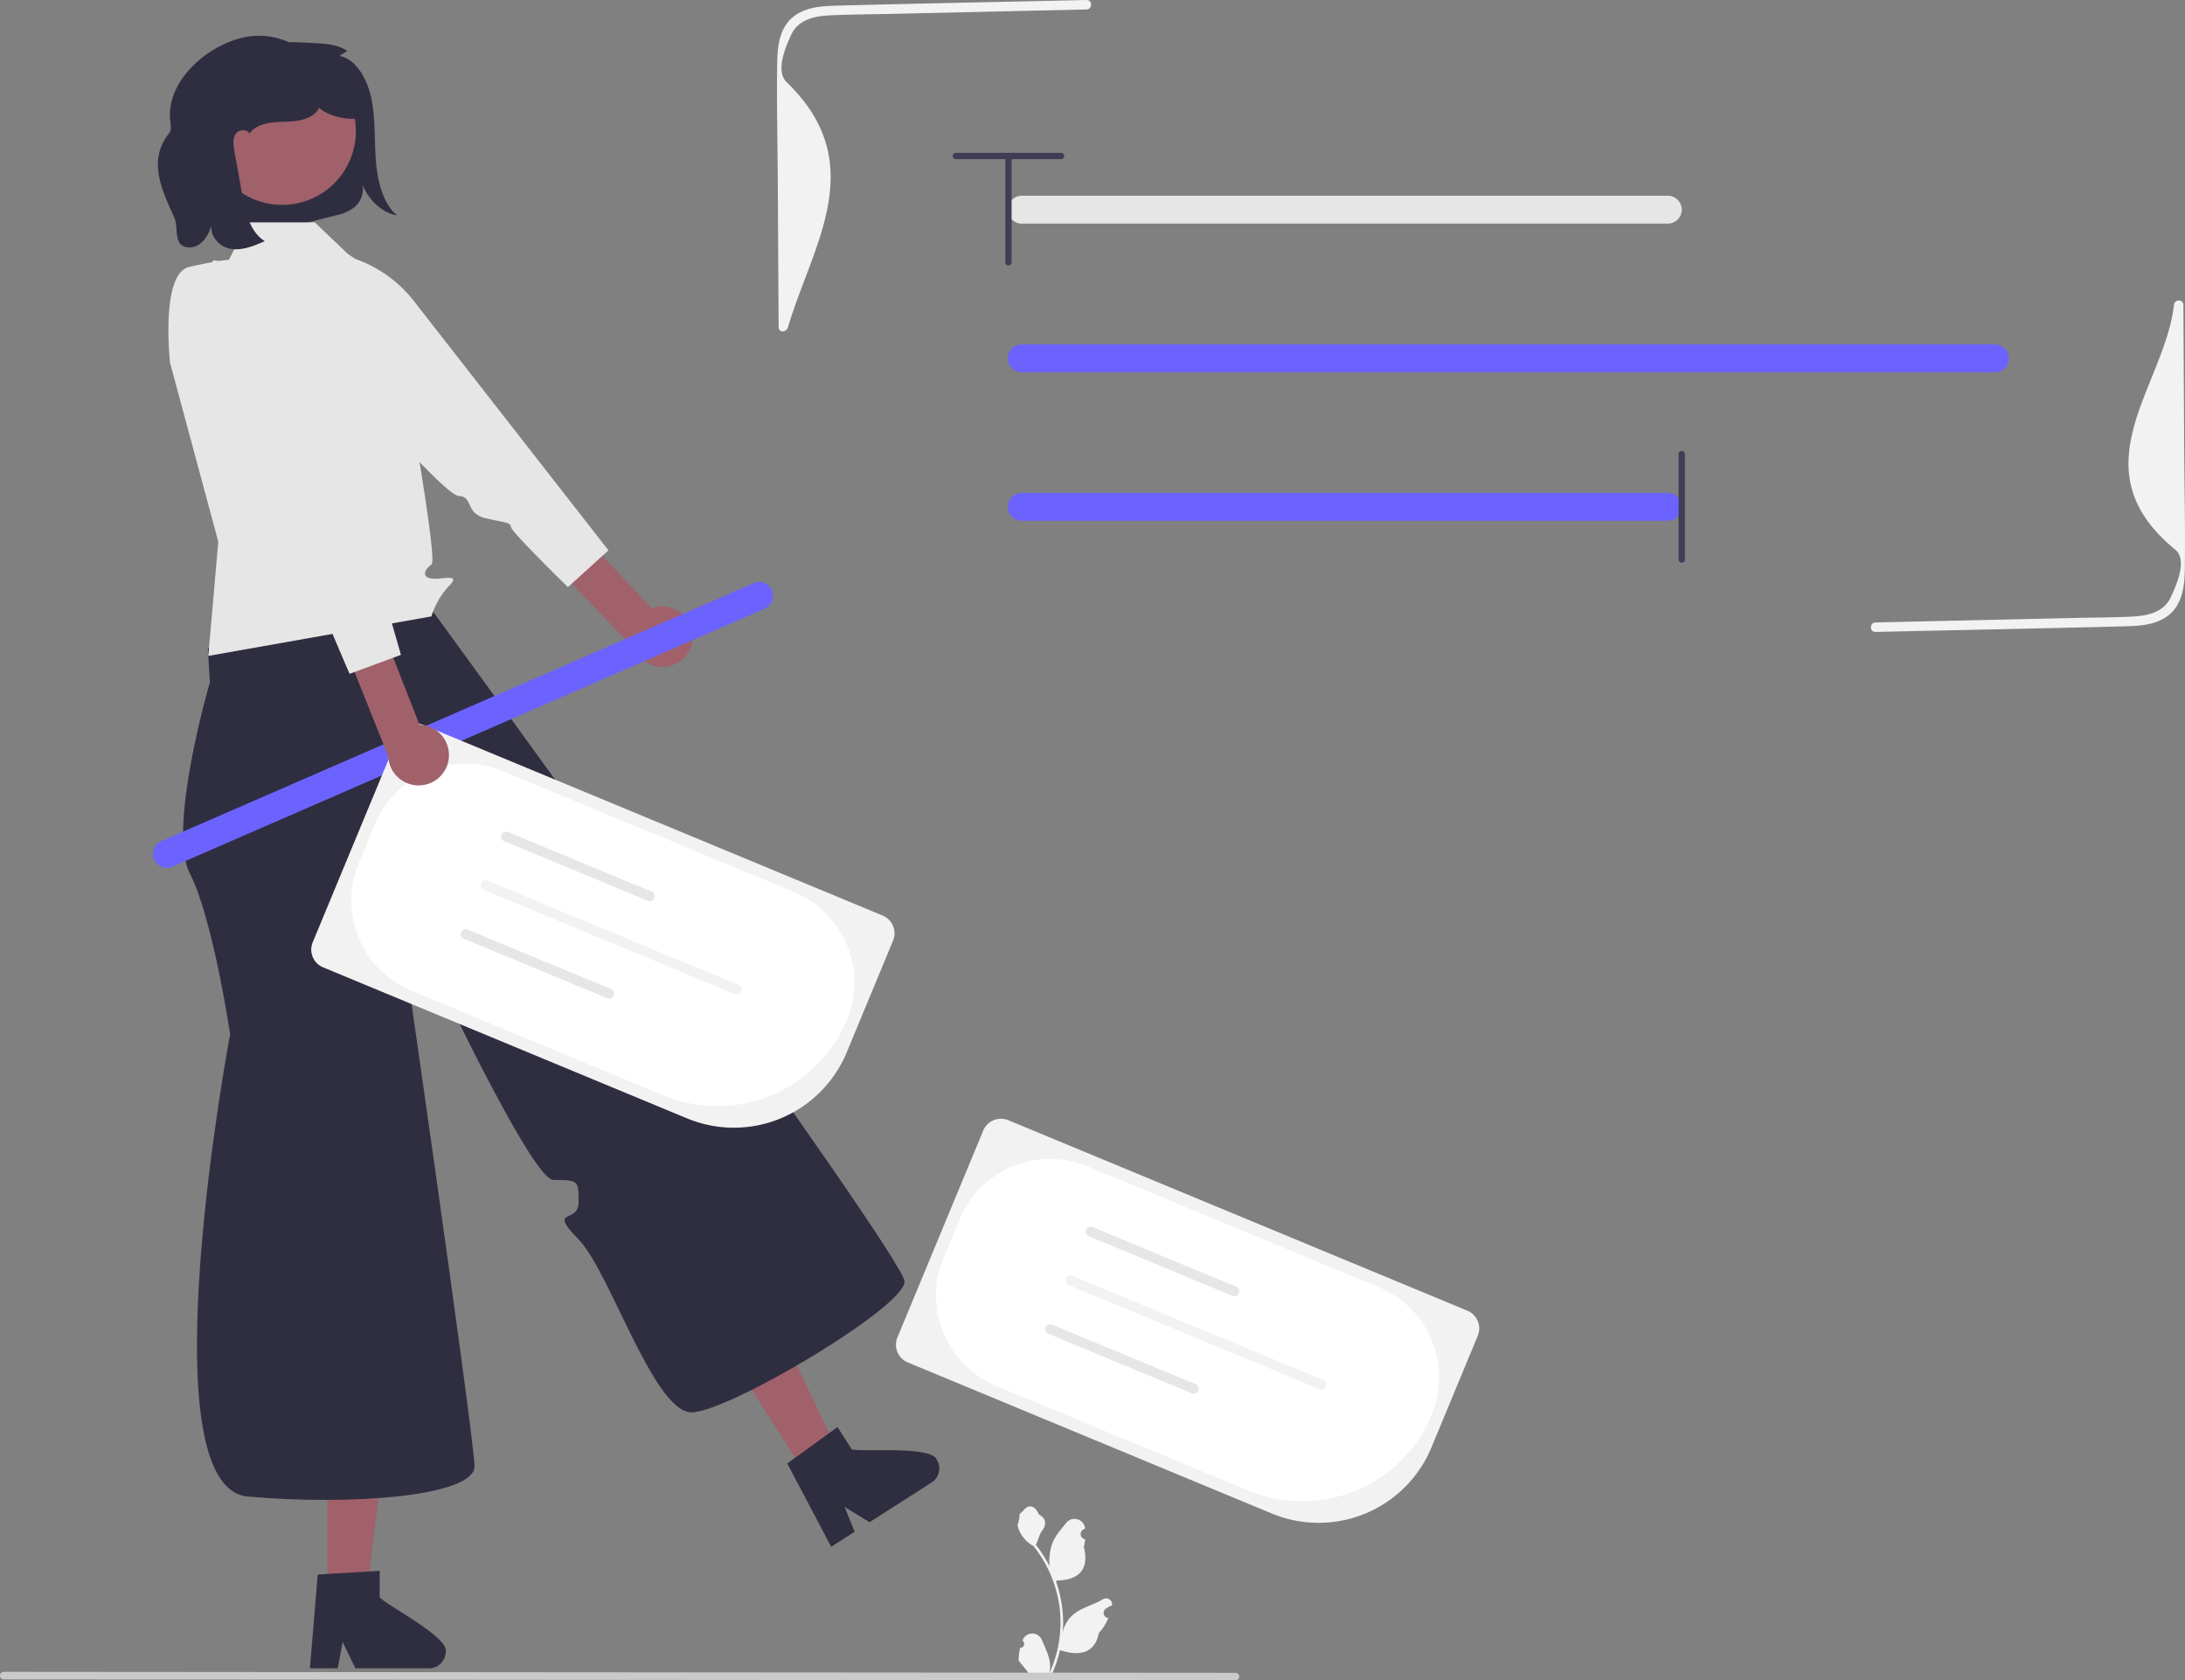 <svg xmlns="http://www.w3.org/2000/svg" width="691.315" height="531.592" data-name="Layer 1"><rect width="100%" height="100%" fill="#808080" stroke="none"/><path fill="#2f2e41" d="M107.413 17.69c5.203.976 8.829 7.267 10.125 13.644s.875 13.082 1.4 19.629 2.303 13.499 6.659 17.19c-4.553-.843-8.713-4.515-10.873-9.597a7.602 7.602 0 0 1-2.498 6.93 14.102 14.102 0 0 1-6.062 2.667l-17.74 4.576c-3.223.831-6.634 1.65-9.744.304-3.987-1.726-6.506-6.563-8.485-11.223a65.927 65.927 0 0 1-5.131-17.329c-.782-6.11-.227-12.65 2.332-17.947a22.906 22.906 0 0 1 14.635-11.955c5.844-1.639 11.913-1.287 17.895-.926 3.398.205 6.922.451 9.927 2.445"/><path fill="#a0616a" d="M103.603 504.233h12.399l5.899-47.826-18.3.001.002 47.825z"/><path fill="#2f2e41" d="M120.128 505.35v-8.406l-3.26.199-13.268.786-3.071.188-2.348 28.152-.126 1.51h8.804l.283-1.5 1.279-6.812 3.301 6.813.724 1.499h23.34a5.274 5.274 0 0 0 5.241-5.251c.985-4.602-18.425-14.548-20.899-17.179Z"/><path fill="#a0616a" d="m254.973 466.497 10.446-6.68-20.795-43.47-15.417 9.86 25.766 40.29z"/><path fill="#2f2e41" d="m269.496 458.535-4.528-7.082-2.639 1.924-10.755 7.81-2.486 1.814 13.189 24.982.707 1.34 7.417-4.744-.57-1.415-2.592-6.428 6.452 3.96 1.416.874 19.665-12.575a5.274 5.274 0 0 0 1.586-7.247c-1.649-4.407-23.36-2.33-26.862-3.213Z"/><path fill="#e6e6e6" d="M527.685 70.742H323.28a4.408 4.408 0 1 1 0-8.816h204.406a4.408 4.408 0 0 1 0 8.816Z"/><path fill="#6c63ff" d="M527.685 164.742H323.28a4.408 4.408 0 1 1 0-8.816h204.406a4.408 4.408 0 0 1 0 8.816Zm103.475-46.969H323.28a4.408 4.408 0 1 1 0-8.816h307.88a4.408 4.408 0 0 1 0 8.816Z"/><path fill="#3f3d56" d="M532.093 177.988a1 1 0 0 1-1-1V143.68a1 1 0 0 1 2 0v33.307a1 1 0 0 1-1 1ZM301.41 49.35a1 1 0 0 1 1-1h33.307a1 1 0 0 1 0 2H302.41a1 1 0 0 1-1-1Z"/><path fill="#3f3d56" d="M319.063 83.988a1 1 0 0 1-1-1V49.68a1 1 0 1 1 2 0v33.307a1 1 0 0 1-1 1Z"/><path fill="#2f2e41" d="m136.52 192.822-70.758 12.275.64 10.76s-13.611 46.446-6.339 60.493 12.741 50.834 12.741 50.834-26.982 143.37 5.638 146.268 71.747-.087 71.684-9.595-25.165-182.773-25.165-182.773 42.102 92.12 50.102 92.193 8 .073 8 7.073-10 1.512 0 11.756 23.89 55.16 35.945 54.702 67.307-33.316 67.181-41.387S136.52 192.822 136.52 192.822Z"/><path fill="#e6e6e6" d="m65.905 207.498 3.158-36.148-15.26-56.577s-3.158-28.218 6.051-30.32 12.549-2.268 12.549-2.268l6.211-11.835h20.977l10.472 10s14 9 14 13 14.914 83.425 12.457 85.213-3.08 4.163.231 4.475 9.312-1.688 5.312 2.312a24.545 24.545 0 0 0-5.543 9.653Z"/><path fill="#a0616a" d="M218.973 199.599a9.62 9.62 0 0 0-12.766-7.187l-32.892-34.883-11.886 6.726L200.8 205.4a9.606 9.606 0 0 0 18.174-5.801Z"/><path fill="#e6e6e6" d="M90.867 80.453s-5.875 22.45 3.154 30.298 16.109 16.21 20.683 17.99 26.325 28.09 30.616 28.21 1.95 5.459 8.184 6.954 7.893 1.21 8.177 2.87 18.004 18.966 18.004 18.966l12.83-11.633-61.604-78.916a40.47 40.47 0 0 0-40.044-14.74Z"/><path fill="#6c63ff" d="M241.945 192.567 54.54 274.184a4.408 4.408 0 1 1-3.52-8.083l187.405-81.617a4.408 4.408 0 0 1 3.52 8.083Z"/><path fill="#f2f2f2" d="M322.778 521.289a1.216 1.216 0 0 0 .882-2.108l-.084-.332.033-.08a3.267 3.267 0 0 1 6.026.023c.986 2.374 2.24 4.751 2.55 7.26a9.664 9.664 0 0 1-.17 3.324 38.744 38.744 0 0 0 3.524-16.091 37.395 37.395 0 0 0-.232-4.172q-.192-1.703-.533-3.382A39.193 39.193 0 0 0 327 489.12a10.43 10.43 0 0 1-4.337-4.5 7.956 7.956 0 0 1-.724-2.175 9.819 9.819 0 0 0 .637-3.386c.294-.447.821-.669 1.142-1.104 1.599-2.168 3.801-1.79 4.951 1.156 2.456 1.24 2.48 3.295.973 5.273-.959 1.258-1.09 2.96-1.932 4.306.087.111.177.219.263.33a39.446 39.446 0 0 1 4.117 6.522 16.398 16.398 0 0 1 .98-7.617c.936-2.26 2.693-4.164 4.24-6.118a3.366 3.366 0 0 1 5.994 1.652l.01.087q-.345.194-.675.413a1.65 1.65 0 0 0 .665 3.002l.034.005a16.417 16.417 0 0 1-.433 2.455c1.984 7.673-2.3 10.468-8.416 10.594-.135.069-.267.138-.402.204a40.263 40.263 0 0 1 2.168 10.2 38.19 38.19 0 0 1-.028 6.165l.01-.073a10.09 10.09 0 0 1 3.445-5.826c2.65-2.178 6.396-2.98 9.256-4.73a1.894 1.894 0 0 1 2.9 1.842l-.011.077a11.08 11.08 0 0 0-1.243.599q-.345.194-.675.412a1.65 1.65 0 0 0 .665 3.003l.034.005.07.01a16.431 16.431 0 0 1-3.023 4.733c-1.24 6.699-6.57 7.334-12.27 5.384h-.003a40.25 40.25 0 0 1-2.704 7.893h-9.659c-.035-.107-.066-.218-.097-.325a10.975 10.975 0 0 0 2.673-.16c-.717-.879-1.433-1.765-2.15-2.645a.6.6 0 0 1-.045-.052c-.364-.45-.73-.896-1.094-1.346a16.075 16.075 0 0 1 .47-4.096Z"/><path fill="#cacaca" d="m1.19 531.285 389.726.307a1.19 1.19 0 0 0 0-2.381l-389.725-.308a1.19 1.19 0 0 0 0 2.382Z"/><circle cx="89.276" cy="41.5" r="23.316" fill="#a0616a"/><path fill="#2f2e41" d="M79.126 42.91c-.042-1.958-3.246-2.27-4.424-.706s-.886 3.747-.537 5.674l2.507 13.858c.991 5.48 2.393 11.594 7.108 14.556-3.54 1.558-7.373 3.15-11.16 2.365s-7.03-5.12-5.213-8.534c-.904 2.58-1.863 5.255-4.117 6.973a5.2 5.2 0 0 1-5.042.88c-3.32-1.333-1.713-6.127-3.188-9.353-4.236-9.26-8.225-18.172-1.508-26.531.961-1.197.198-3.51.197-5.665-.006-11.629 11.854-21.938 23.183-24.56q.362-.084.696-.149a23.114 23.114 0 0 1 17.994 4.109c2.752-2.304 7.205-1.283 9.686 1.31s7.132 6.679 7.755 10.213-.725 6.853 1 10c-3.936.778-10.147-.513-13.073-3.259-1.886 3.655-6.744 4.332-10.856 4.43s-8.903.41-11.22 3.808"/><path fill="#f2f2f2" d="M343.763 0c-26.407.595-52.818 1.103-79.223 1.785-4.921.127-10.333.538-14.142 4.036-3.793 3.482-4.43 8.963-4.5 13.824-.191 13.02.126 26.066.198 39.086l.246 44.687c.01 1.93 2.451 1.854 3 0 7.63-25.797 26.275-51.594-.426-77.39-3.513-3.395-.682-10.605 1.481-15.165 2.26-4.764 7.444-5.777 12.24-6.01 6.156-.302 12.337-.303 18.498-.442l19.212-.433L343.763 3c1.928-.043 1.935-3.043 0-3ZM593.39 199.918c26.407-.595 52.818-1.102 79.223-1.785 4.921-.127 10.332-.538 14.142-4.035 3.793-3.483 4.43-8.964 4.5-13.825.191-13.02-.127-26.065-.198-39.086L690.81 96.5c-.01-1.93-2.783-1.921-3 0-2.909 25.798-31.097 51.599.426 77.39 3.78 3.094.681 10.605-1.482 15.165-2.26 4.764-7.444 5.777-12.24 6.011-6.155.3-12.336.303-18.497.442l-19.213.432-43.416.978c-1.927.043-1.934 3.043 0 3ZM402.385 478.807l-115.16-47.78a6.073 6.073 0 0 1-3.281-7.936l27.143-65.423a6.073 6.073 0 0 1 7.937-3.282l145.247 60.263a6.073 6.073 0 0 1 3.282 7.937l-14.66 35.335a38.647 38.647 0 0 1-50.508 20.886Z"/><path fill="#fff" d="m395.03 471.562-79.826-33.12a30.918 30.918 0 0 1-16.69-40.36l5.159-12.433a30.918 30.918 0 0 1 40.36-16.69l92.26 38.278a30.918 30.918 0 0 1 16.69 40.36 44.394 44.394 0 0 1-57.953 23.965Z"/><path fill="#e6e6e6" d="M389.909 409.945 344.486 391.1a1.566 1.566 0 1 1 1.2-2.893l45.423 18.846a1.566 1.566 0 0 1-1.2 2.893Zm-12.799 30.85-45.424-18.846a1.566 1.566 0 1 1 1.2-2.894l45.424 18.847a1.566 1.566 0 0 1-1.2 2.893Z"/><path fill="#f2f2f2" d="m417.464 439.47-79.382-32.936a1.566 1.566 0 1 1 1.2-2.893l79.383 32.935a1.566 1.566 0 0 1-1.2 2.894Zm-200.079-85.663-115.16-47.78a6.073 6.073 0 0 1-3.281-7.936l27.143-65.423a6.073 6.073 0 0 1 7.937-3.282l145.247 60.263a6.073 6.073 0 0 1 3.282 7.937l-14.66 35.335a38.647 38.647 0 0 1-50.508 20.886Z"/><path fill="#fff" d="m210.03 346.562-79.826-33.12a30.918 30.918 0 0 1-16.69-40.36l5.159-12.433a30.918 30.918 0 0 1 40.36-16.69l92.26 38.278a30.918 30.918 0 0 1 16.69 40.36 44.394 44.394 0 0 1-57.953 23.965Z"/><path fill="#e6e6e6" d="M204.909 284.945 159.486 266.1a1.566 1.566 0 1 1 1.2-2.893l45.423 18.846a1.566 1.566 0 0 1-1.2 2.893Zm-12.799 30.85-45.424-18.846a1.566 1.566 0 1 1 1.2-2.894l45.424 18.847a1.566 1.566 0 0 1-1.2 2.893Z"/><path fill="#f2f2f2" d="m232.464 314.47-79.382-32.936a1.566 1.566 0 1 1 1.2-2.893l79.383 32.935a1.566 1.566 0 0 1-1.2 2.894Z"/><path fill="#a0616a" d="M141.874 240.703a9.62 9.62 0 0 0-9.157-11.436l-17.479-44.645-13.537 1.799 21.147 52.874a9.606 9.606 0 0 0 19.026 1.408Z"/><path fill="#e6e6e6" d="M67.555 82.325s-13.836 18.63-8.393 29.282 8.886 21.056 12.465 24.415 13.925 35.892 17.86 37.605-.23 5.792 4.994 9.508 6.869 4.072 6.512 5.717 9.615 24.319 9.615 24.319l16.248-5.998-34.6-120.347Z"/></svg>